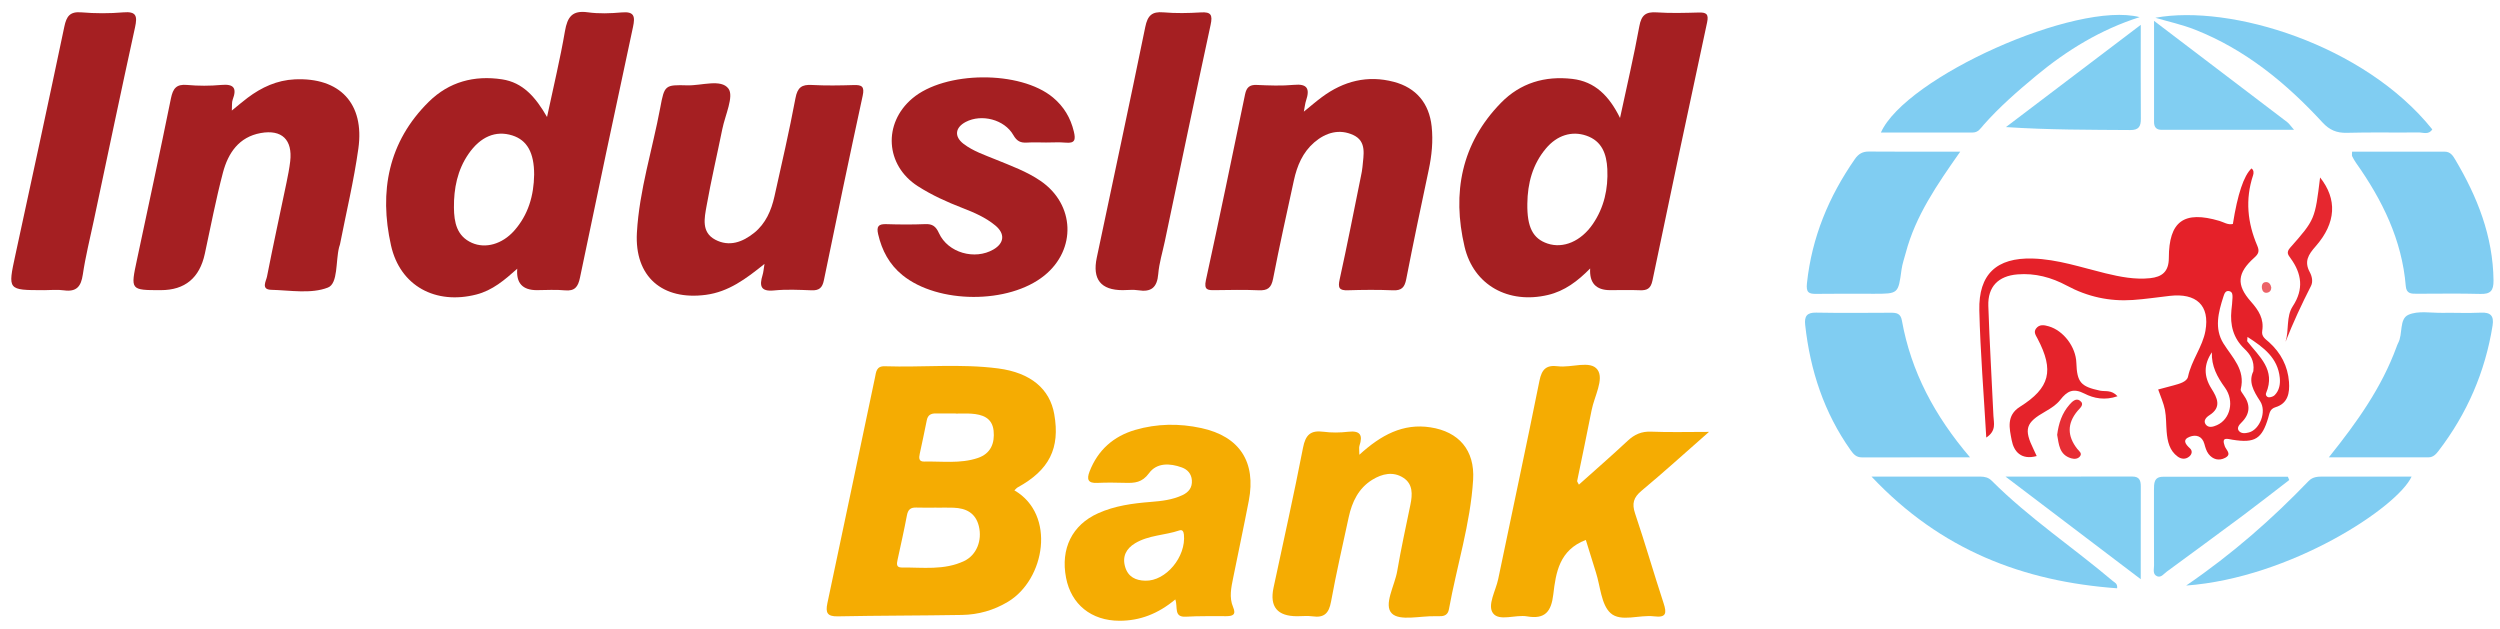 <svg width="167" height="42" viewBox="0 0 167 42" fill="none" xmlns="http://www.w3.org/2000/svg">
<path d="M70.424 27.666C70.129 25.988 68.864 24.898 66.679 24.611C64.163 24.283 61.629 24.55 59.105 24.466C58.533 24.447 58.525 24.854 58.45 25.214C57.386 30.243 56.338 35.275 55.268 40.301C55.135 40.934 55.264 41.185 55.957 41.172C58.726 41.117 61.498 41.126 64.267 41.078C65.353 41.059 66.383 40.768 67.33 40.2C69.81 38.713 70.555 34.374 67.761 32.755C67.869 32.654 67.913 32.595 67.971 32.563C70.093 31.403 70.826 29.944 70.424 27.666ZM64.411 37.473C63.075 38.111 61.635 37.896 60.229 37.909C59.854 37.911 59.902 37.65 59.958 37.391C60.172 36.404 60.395 35.418 60.582 34.425C60.655 34.041 60.83 33.89 61.207 33.905C61.656 33.921 62.105 33.909 62.553 33.909V33.913C62.934 33.913 63.314 33.9 63.693 33.915C64.529 33.945 65.172 34.26 65.389 35.155C65.62 36.107 65.231 37.081 64.411 37.473ZM65.32 30.593C64.147 30.989 62.927 30.805 61.725 30.833C61.367 30.839 61.381 30.58 61.438 30.319C61.598 29.57 61.762 28.82 61.91 28.069C61.978 27.727 62.184 27.616 62.499 27.618C62.948 27.624 63.395 27.62 63.845 27.62V27.628C64.19 27.628 64.536 27.61 64.879 27.633C65.618 27.683 66.281 27.9 66.373 28.774C66.458 29.61 66.181 30.302 65.32 30.593Z" fill="#F5AC02"/>
<path d="M113.478 0.836C112.544 0.861 111.603 0.891 110.671 0.827C109.949 0.777 109.645 0.998 109.508 1.752C109.146 3.741 108.682 5.71 108.218 7.88C107.496 6.409 106.543 5.444 105.026 5.27C103.201 5.059 101.564 5.539 100.266 6.868C97.615 9.579 96.99 12.889 97.833 16.481C98.441 19.068 100.782 20.323 103.401 19.704C104.518 19.441 105.388 18.782 106.223 17.933C106.164 18.899 106.609 19.382 107.556 19.382C108.216 19.382 108.875 19.361 109.533 19.388C110.014 19.409 110.27 19.289 110.384 18.742C111.58 12.986 112.8 7.236 114.036 1.488C114.156 0.928 113.969 0.823 113.478 0.836ZM106.397 14.971C105.611 16.116 104.433 16.622 103.378 16.27C102.394 15.942 102.003 15.171 102.026 13.611C102.042 12.243 102.375 10.979 103.27 9.916C104.013 9.032 104.995 8.731 105.96 9.059C107.022 9.421 107.319 10.299 107.369 11.287C107.431 12.609 107.157 13.862 106.397 14.971Z" fill="#A51F22"/>
<path d="M41.544 0.829C40.786 0.895 40.008 0.926 39.259 0.821C38.227 0.678 37.903 1.126 37.738 2.084C37.422 3.933 36.979 5.758 36.542 7.815C35.762 6.459 34.915 5.508 33.535 5.299C31.679 5.019 29.998 5.463 28.644 6.798C25.928 9.474 25.317 12.803 26.118 16.388C26.727 19.121 29.114 20.367 31.817 19.674C32.901 19.397 33.708 18.704 34.553 17.95C34.469 18.905 34.905 19.382 35.859 19.382C36.484 19.382 37.112 19.333 37.73 19.395C38.398 19.46 38.616 19.161 38.743 18.546C39.906 12.96 41.084 7.379 42.285 1.8C42.437 1.093 42.368 0.758 41.544 0.829ZM34.338 15.422C33.541 16.312 32.432 16.622 31.529 16.226C30.508 15.775 30.333 14.851 30.323 13.868C30.312 12.586 30.552 11.363 31.294 10.285C32.093 9.127 33.111 8.697 34.222 9.047C35.212 9.36 35.683 10.203 35.681 11.662C35.66 13.07 35.287 14.358 34.338 15.422Z" fill="#A51F22"/>
<path d="M15.489 7.383C15.903 7.047 16.213 6.777 16.54 6.533C17.476 5.83 18.502 5.358 19.686 5.301C22.693 5.16 24.361 6.906 23.939 9.922C23.64 12.068 23.13 14.182 22.714 16.31C22.701 16.378 22.67 16.443 22.653 16.51C22.414 17.447 22.593 18.94 21.904 19.209C20.787 19.647 19.389 19.392 18.111 19.359C17.418 19.34 17.778 18.771 17.834 18.483C18.244 16.388 18.7 14.304 19.135 12.215C19.235 11.735 19.33 11.253 19.387 10.769C19.549 9.335 18.827 8.634 17.418 8.887C15.962 9.148 15.24 10.219 14.894 11.525C14.422 13.314 14.075 15.137 13.683 16.948C13.334 18.569 12.354 19.38 10.745 19.382C8.708 19.382 8.715 19.382 9.149 17.35C9.915 13.758 10.689 10.167 11.419 6.569C11.555 5.908 11.781 5.609 12.493 5.674C13.248 5.743 14.02 5.743 14.778 5.674C15.612 5.598 15.841 5.874 15.543 6.657C15.477 6.836 15.508 7.053 15.487 7.383H15.489Z" fill="#A51F22"/>
<path d="M87.097 7.457C87.563 7.08 87.923 6.767 88.306 6.484C89.754 5.413 91.352 5.004 93.11 5.468C94.602 5.861 95.467 6.901 95.634 8.44C95.74 9.424 95.642 10.392 95.436 11.358C94.92 13.786 94.41 16.215 93.936 18.651C93.828 19.203 93.62 19.418 93.054 19.392C92.051 19.35 91.046 19.359 90.043 19.39C89.465 19.409 89.361 19.241 89.49 18.66C89.995 16.373 90.442 14.074 90.909 11.777C90.95 11.571 90.996 11.365 91.013 11.156C91.077 10.363 91.321 9.447 90.397 9.019C89.473 8.592 88.562 8.849 87.792 9.512C87.02 10.177 86.643 11.074 86.431 12.051C85.957 14.239 85.466 16.422 85.043 18.618C84.922 19.241 84.669 19.416 84.08 19.39C83.112 19.348 82.141 19.369 81.171 19.382C80.701 19.388 80.405 19.397 80.555 18.712C81.458 14.579 82.313 10.436 83.172 6.295C83.266 5.847 83.466 5.653 83.945 5.674C84.775 5.71 85.611 5.745 86.435 5.668C87.334 5.581 87.507 5.935 87.247 6.712C87.182 6.906 87.163 7.114 87.097 7.451V7.457Z" fill="#A51F22"/>
<path d="M51.074 17.624C49.821 18.634 48.668 19.493 47.154 19.695C44.251 20.081 42.378 18.485 42.545 15.542C42.705 12.702 43.587 9.977 44.105 7.194C44.386 5.684 44.419 5.659 45.913 5.701C46.866 5.729 48.169 5.251 48.662 5.922C49.039 6.436 48.439 7.693 48.252 8.615C47.905 10.329 47.505 12.034 47.199 13.756C47.056 14.565 46.837 15.514 47.778 16.011C48.714 16.506 49.609 16.175 50.383 15.55C51.146 14.933 51.523 14.062 51.733 13.123C52.222 10.937 52.724 8.754 53.138 6.554C53.273 5.838 53.558 5.638 54.23 5.676C55.162 5.727 56.1 5.71 57.035 5.682C57.572 5.665 57.761 5.779 57.628 6.392C56.739 10.495 55.878 14.603 55.037 18.716C54.931 19.239 54.713 19.411 54.207 19.392C53.377 19.361 52.538 19.319 51.714 19.401C50.807 19.493 50.718 19.098 50.938 18.378C50.997 18.19 51.009 17.986 51.069 17.624H51.074Z" fill="#A51F22"/>
<path d="M69.841 9.518C69.425 9.518 69.009 9.499 68.593 9.525C68.175 9.55 67.925 9.432 67.692 9.024C67.097 7.979 65.568 7.594 64.515 8.143C63.799 8.518 63.726 9.12 64.367 9.611C65.01 10.101 65.776 10.352 66.512 10.655C67.538 11.076 68.587 11.453 69.513 12.087C71.802 13.655 71.918 16.666 69.762 18.407C67.39 20.325 62.657 20.306 60.285 18.38C59.407 17.666 58.914 16.74 58.66 15.645C58.537 15.116 58.689 14.956 59.205 14.973C60.071 15.001 60.938 15.007 61.804 14.971C62.288 14.95 62.515 15.118 62.723 15.575C63.321 16.887 65.114 17.392 66.365 16.664C67.087 16.243 67.151 15.615 66.492 15.066C65.842 14.527 65.075 14.196 64.294 13.895C63.258 13.493 62.243 13.036 61.306 12.434C59.142 11.045 58.972 8.247 60.938 6.579C63.121 4.726 68.158 4.691 70.343 6.516C71.061 7.116 71.516 7.87 71.735 8.796C71.862 9.331 71.81 9.586 71.192 9.529C70.745 9.489 70.291 9.52 69.841 9.52V9.518Z" fill="#A51F22"/>
<path d="M105.931 36.069C104.161 36.743 103.932 38.248 103.761 39.701C103.626 40.852 103.212 41.383 102.011 41.174C101.239 41.04 100.155 41.522 99.737 40.968C99.333 40.435 99.92 39.459 100.08 38.682C100.994 34.265 101.949 29.858 102.835 25.437C102.991 24.656 103.301 24.369 104.063 24.466C104.972 24.584 106.241 24.043 106.714 24.698C107.167 25.329 106.499 26.479 106.32 27.401C106.014 28.978 105.675 30.551 105.355 32.126C105.345 32.174 105.405 32.237 105.471 32.374C106.572 31.389 107.667 30.435 108.728 29.445C109.188 29.016 109.658 28.808 110.301 28.835C111.493 28.885 112.689 28.85 114.16 28.85C112.523 30.288 111.116 31.566 109.66 32.778C109.119 33.229 108.998 33.631 109.225 34.305C109.895 36.29 110.476 38.307 111.129 40.298C111.347 40.962 111.306 41.273 110.498 41.172C109.51 41.05 108.268 41.574 107.583 40.953C106.959 40.387 106.907 39.174 106.61 38.244C106.379 37.517 106.156 36.789 105.933 36.067L105.931 36.069Z" fill="#F5AC02"/>
<path d="M83.42 33.448C83.917 30.864 82.811 29.151 80.247 28.595C78.774 28.275 77.28 28.294 75.828 28.719C74.386 29.142 73.339 30.058 72.781 31.5C72.582 32.02 72.675 32.29 73.297 32.258C73.918 32.227 74.544 32.237 75.166 32.254C75.792 32.273 76.294 32.239 76.754 31.61C77.272 30.898 78.154 30.934 78.951 31.227C79.323 31.363 79.585 31.643 79.617 32.083C79.652 32.572 79.402 32.879 78.992 33.073C78.322 33.389 77.6 33.471 76.874 33.528C75.663 33.624 74.467 33.782 73.341 34.292C71.621 35.067 70.836 36.65 71.213 38.599C71.556 40.372 72.896 41.465 74.783 41.467C76.144 41.467 77.357 41.006 78.51 40.042C78.697 40.553 78.383 41.244 79.217 41.195C80.116 41.143 81.017 41.164 81.918 41.16C82.344 41.157 82.592 41.071 82.369 40.549C82.095 39.905 82.247 39.239 82.378 38.589C82.723 36.875 83.089 35.166 83.42 33.448ZM76.504 38.791C75.865 38.776 75.362 38.541 75.162 37.877C74.952 37.174 75.228 36.652 75.821 36.292C76.731 35.742 77.806 35.764 78.78 35.433C78.976 35.366 79.061 35.486 79.086 35.709C79.238 37.197 77.881 38.827 76.504 38.791Z" fill="#F5AC02"/>
<path d="M90.807 30.376C92.253 29.056 93.724 28.264 95.553 28.546C97.446 28.837 98.524 30.067 98.405 32.043C98.226 34.991 97.311 37.814 96.787 40.705C96.726 41.038 96.512 41.17 96.192 41.16C96.088 41.155 95.983 41.164 95.879 41.162C94.879 41.136 93.507 41.499 92.979 40.981C92.4 40.414 93.168 39.12 93.335 38.143C93.587 36.66 93.913 35.189 94.215 33.715C94.356 33.029 94.392 32.334 93.743 31.915C93.062 31.475 92.328 31.645 91.674 32.045C90.752 32.61 90.318 33.521 90.095 34.542C89.685 36.422 89.261 38.3 88.913 40.193C88.772 40.964 88.455 41.284 87.683 41.172C87.344 41.124 86.991 41.164 86.645 41.164C85.326 41.164 84.802 40.529 85.072 39.261C85.736 36.147 86.435 33.039 87.041 29.913C87.209 29.039 87.552 28.73 88.408 28.841C88.953 28.913 89.521 28.904 90.068 28.841C90.859 28.753 91.052 29.058 90.811 29.776C90.769 29.898 90.805 30.047 90.805 30.378L90.807 30.376Z" fill="#F5AC02"/>
<path d="M152.905 25.513C152.826 24.454 152.358 23.569 151.574 22.86C151.345 22.654 151.053 22.491 151.116 22.104C151.245 21.302 150.881 20.733 150.361 20.146C149.366 19.024 149.449 18.232 150.583 17.215C150.864 16.965 150.945 16.786 150.791 16.426C150.134 14.895 149.969 13.327 150.504 11.714C150.55 11.573 150.571 11.375 150.4 11.251C149.888 11.727 149.473 12.963 149.156 14.961C148.825 15.041 148.55 14.843 148.257 14.756C145.891 14.057 144.882 14.771 144.878 17.236C144.876 18.154 144.416 18.498 143.632 18.582C142.618 18.689 141.636 18.495 140.652 18.258C139.037 17.866 137.45 17.317 135.773 17.27C133.372 17.203 132.163 18.317 132.219 20.736C132.285 23.525 132.516 26.311 132.683 29.229C133.372 28.774 133.182 28.254 133.161 27.784C133.049 25.334 132.901 22.885 132.82 20.434C132.777 19.148 133.488 18.434 134.764 18.329C135.941 18.232 137.038 18.529 138.066 19.081C139.451 19.826 140.92 20.146 142.477 20.039C143.305 19.982 144.129 19.855 144.953 19.763C146.703 19.567 147.631 20.388 147.321 22.108C147.133 23.159 146.391 24.066 146.16 25.161C146.087 25.504 145.589 25.635 145.215 25.738C144.867 25.833 144.518 25.923 144.166 26.018C144.337 26.515 144.532 26.934 144.618 27.376C144.709 27.852 144.691 28.351 144.732 28.837C144.786 29.479 144.915 30.098 145.473 30.502C145.71 30.671 145.995 30.704 146.245 30.494C146.434 30.334 146.463 30.107 146.289 29.949C145.979 29.671 145.766 29.367 146.276 29.174C146.674 29.022 147.102 29.109 147.252 29.652C147.316 29.885 147.387 30.138 147.529 30.323C147.816 30.698 148.232 30.801 148.644 30.582C149.098 30.34 148.713 30.071 148.615 29.808C148.373 29.153 148.783 29.319 149.143 29.376C150.623 29.612 151.097 29.321 151.517 27.913C151.609 27.612 151.613 27.319 152.006 27.201C152.837 26.951 152.959 26.241 152.905 25.513ZM148.095 28.399C147.835 28.515 147.52 28.608 147.335 28.344C147.171 28.108 147.364 27.879 147.581 27.742C148.43 27.207 148.113 26.574 147.722 25.955C147.208 25.138 147.204 24.344 147.753 23.534C147.716 24.458 148.111 25.18 148.629 25.896C149.276 26.797 148.981 28.003 148.095 28.399ZM150.229 28.887C149.992 28.949 149.709 28.984 149.551 28.776C149.408 28.586 149.572 28.38 149.724 28.231C150.319 27.645 150.342 27.026 149.855 26.363C149.776 26.254 149.655 26.098 149.682 25.995C150.003 24.694 149.123 23.896 148.525 22.942C147.903 21.944 148.188 20.849 148.527 19.805C148.586 19.624 148.663 19.369 148.944 19.456C149.145 19.519 149.135 19.729 149.131 19.891C149.125 20.169 149.085 20.447 149.058 20.725C148.962 21.712 149.179 22.584 149.924 23.296C150.3 23.658 150.614 24.085 150.523 24.801C150.188 25.485 150.519 26.106 150.972 26.791C151.44 27.5 150.943 28.702 150.229 28.887ZM151.95 26.395C151.865 26.481 151.713 26.532 151.588 26.54C151.424 26.549 151.322 26.386 151.374 26.26C152.033 24.702 150.914 23.816 150.119 22.803C150.103 22.784 150.121 22.738 150.132 22.506C151.237 23.218 152.154 23.915 152.289 25.23C152.331 25.641 152.266 26.075 151.95 26.395Z" fill="#E52129"/>
<path d="M2.926 19.382C0.506 19.382 0.519 19.384 1.024 17.047C2.127 11.963 3.228 6.874 4.297 1.781C4.443 1.084 4.672 0.76 5.437 0.825C6.365 0.903 7.31 0.905 8.238 0.825C9.104 0.752 9.189 1.061 9.02 1.827C8.078 6.127 7.177 10.436 6.264 14.742C6.01 15.938 5.712 17.127 5.533 18.335C5.415 19.142 5.109 19.51 4.274 19.395C3.833 19.333 3.376 19.384 2.926 19.384V19.382Z" fill="#A51F22"/>
<path d="M74.998 19.382C73.538 19.382 72.96 18.66 73.264 17.215C74.348 12.078 75.451 6.946 76.504 1.802C76.66 1.036 76.951 0.758 77.721 0.825C78.547 0.897 79.386 0.88 80.214 0.829C80.894 0.787 81.013 0.989 80.869 1.659C79.827 6.48 78.822 11.312 77.806 16.14C77.654 16.86 77.432 17.571 77.371 18.3C77.297 19.203 76.903 19.529 76.036 19.39C75.697 19.335 75.345 19.382 74.998 19.382Z" fill="#A51F22"/>
<path d="M131.599 30.551C129.048 30.551 126.707 30.549 124.368 30.553C124.008 30.553 123.819 30.351 123.626 30.077C121.847 27.567 120.919 24.744 120.586 21.7C120.523 21.129 120.7 20.87 121.318 20.883C122.981 20.915 124.645 20.898 126.31 20.891C126.684 20.891 126.961 20.929 127.046 21.409C127.66 24.826 129.231 27.778 131.599 30.551Z" fill="#80CDF2"/>
<path d="M155.571 30.544C157.504 28.136 159.099 25.86 160.077 23.205C160.113 23.106 160.148 23.005 160.196 22.915C160.527 22.304 160.252 21.308 160.883 21.028C161.528 20.742 162.372 20.908 163.13 20.898C163.995 20.885 164.861 20.927 165.724 20.885C166.378 20.854 166.605 21.102 166.505 21.742C166.012 24.843 164.801 27.628 162.901 30.111C162.732 30.332 162.543 30.549 162.229 30.549C160.096 30.549 157.963 30.549 155.571 30.549V30.544Z" fill="#80CDF2"/>
<path d="M130.945 10.129C129.381 12.356 127.96 14.417 127.304 16.891C127.206 17.262 127.075 17.628 127.023 18.005C126.803 19.624 126.811 19.624 125.178 19.624C123.898 19.624 122.619 19.611 121.341 19.63C120.827 19.639 120.638 19.548 120.704 18.923C121.029 15.855 122.165 13.129 123.904 10.628C124.144 10.283 124.416 10.118 124.847 10.123C126.815 10.141 128.784 10.131 130.945 10.131V10.129Z" fill="#80CDF2"/>
<path d="M157.119 10.133C159.181 10.133 161.243 10.137 163.302 10.131C163.683 10.131 163.852 10.394 164.01 10.662C165.487 13.15 166.532 15.771 166.567 18.735C166.575 19.426 166.361 19.655 165.683 19.634C164.266 19.595 162.849 19.622 161.432 19.622C161.074 19.622 160.749 19.628 160.706 19.112C160.452 16.02 159.137 13.361 157.385 10.883C157.285 10.742 157.2 10.59 157.123 10.434C157.096 10.382 157.119 10.304 157.119 10.135V10.133Z" fill="#80CDF2"/>
<path d="M143.975 1.187C148.987 0.263 157.941 2.979 162.476 8.642C162.239 9.028 161.856 8.842 161.551 8.847C159.959 8.868 158.365 8.826 156.773 8.872C156.093 8.891 155.608 8.685 155.144 8.181C152.716 5.545 149.988 3.307 146.63 1.983C145.773 1.644 144.861 1.448 143.975 1.187Z" fill="#80CDF2"/>
<path d="M125.02 31.837C127.658 31.837 129.972 31.837 132.288 31.837C132.577 31.837 132.833 31.898 133.045 32.111C135.536 34.603 138.465 36.553 141.141 38.816C141.264 38.919 141.461 38.978 141.424 39.298C135.159 38.844 129.645 36.751 125.02 31.839V31.837Z" fill="#80CDF2"/>
<path d="M142.928 1.145C140.342 1.966 138.08 3.347 136.008 5.065C134.778 6.087 133.573 7.135 132.51 8.337C132.302 8.571 132.15 8.853 131.78 8.851C129.749 8.847 127.718 8.851 125.644 8.851C127.302 5.158 138.694 0.05 142.928 1.145Z" fill="#80CDF2"/>
<path d="M146.033 39.117C149.158 36.978 151.777 34.665 154.214 32.134C154.487 31.852 154.817 31.835 155.169 31.835C157.139 31.839 159.11 31.835 161.095 31.835C160.154 33.888 153.009 38.604 146.033 39.115V39.117Z" fill="#80CDF2"/>
<path d="M143.89 1.394C147.006 3.762 149.901 5.958 152.789 8.16C152.914 8.255 153.001 8.398 153.242 8.672C150.163 8.672 147.275 8.672 144.389 8.672C144.046 8.672 143.89 8.495 143.89 8.152C143.89 5.994 143.89 3.834 143.89 1.394Z" fill="#81CEF2"/>
<path d="M152.922 32.065C151.896 32.852 150.877 33.654 149.84 34.427C148.147 35.69 146.438 36.936 144.736 38.189C144.545 38.33 144.368 38.591 144.114 38.501C143.777 38.378 143.89 38.029 143.89 37.768C143.881 36.09 143.885 34.412 143.885 32.736C143.885 32.3 143.879 31.848 144.485 31.848C147.267 31.841 150.048 31.846 152.83 31.846C152.862 31.919 152.891 31.993 152.922 32.069V32.065Z" fill="#80CEF2"/>
<path d="M143.003 1.659C143.003 3.937 142.993 5.931 143.009 7.927C143.014 8.447 142.868 8.691 142.306 8.687C139.57 8.668 136.834 8.678 133.996 8.489C136.928 6.265 139.859 4.042 143.003 1.659Z" fill="#80CEF2"/>
<path d="M143.003 38.692C139.932 36.361 137.077 34.197 133.969 31.837C137.002 31.837 139.722 31.841 142.439 31.833C142.918 31.833 143.007 32.1 143.005 32.505C142.999 34.465 143.001 36.425 143.001 38.69L143.003 38.692Z" fill="#80CEF2"/>
<path d="M136.054 30.464C135.013 30.744 134.526 30.168 134.381 29.407C134.233 28.635 134.004 27.755 134.934 27.172C136.942 25.91 137.227 24.75 136.108 22.62C135.991 22.399 135.831 22.188 136.006 21.95C136.23 21.645 136.555 21.71 136.859 21.799C137.845 22.087 138.665 23.176 138.7 24.228C138.744 25.542 138.992 25.82 140.284 26.096C140.631 26.169 141.041 26.022 141.451 26.468C140.619 26.761 139.865 26.614 139.245 26.294C138.49 25.904 138.084 26.125 137.625 26.713C137.377 27.031 137.004 27.273 136.647 27.477C135.311 28.235 135.173 28.65 135.856 30.045C135.916 30.17 135.972 30.296 136.052 30.466L136.054 30.464Z" fill="#E5232B"/>
<path d="M154.982 11.855C156.13 13.3 156.066 14.885 154.68 16.46C154.193 17.013 153.908 17.468 154.293 18.18C154.441 18.451 154.52 18.816 154.374 19.1C153.756 20.312 153.182 21.542 152.674 22.832C152.92 22.039 152.701 21.152 153.159 20.453C153.902 19.321 153.762 18.283 153.009 17.249C152.841 17.017 152.708 16.86 152.984 16.546C154.651 14.659 154.638 14.647 154.982 11.855Z" fill="#E6272F"/>
<path d="M137.419 29.047C137.514 28.281 137.745 27.601 138.238 27.035C138.419 26.826 138.677 26.57 138.937 26.763C139.275 27.012 138.948 27.25 138.783 27.445C138.072 28.294 138.093 29.136 138.765 29.991C138.883 30.14 139.125 30.285 138.923 30.506C138.779 30.662 138.559 30.677 138.344 30.612C137.552 30.37 137.533 29.673 137.419 29.05V29.047Z" fill="#E72E35"/>
<path d="M151.721 19.209C151.721 19.378 151.636 19.517 151.449 19.552C151.243 19.592 151.126 19.449 151.099 19.272C151.066 19.058 151.124 18.834 151.39 18.843C151.563 18.847 151.684 18.992 151.723 19.207L151.721 19.209Z" fill="#EC6267"/>
</svg>
